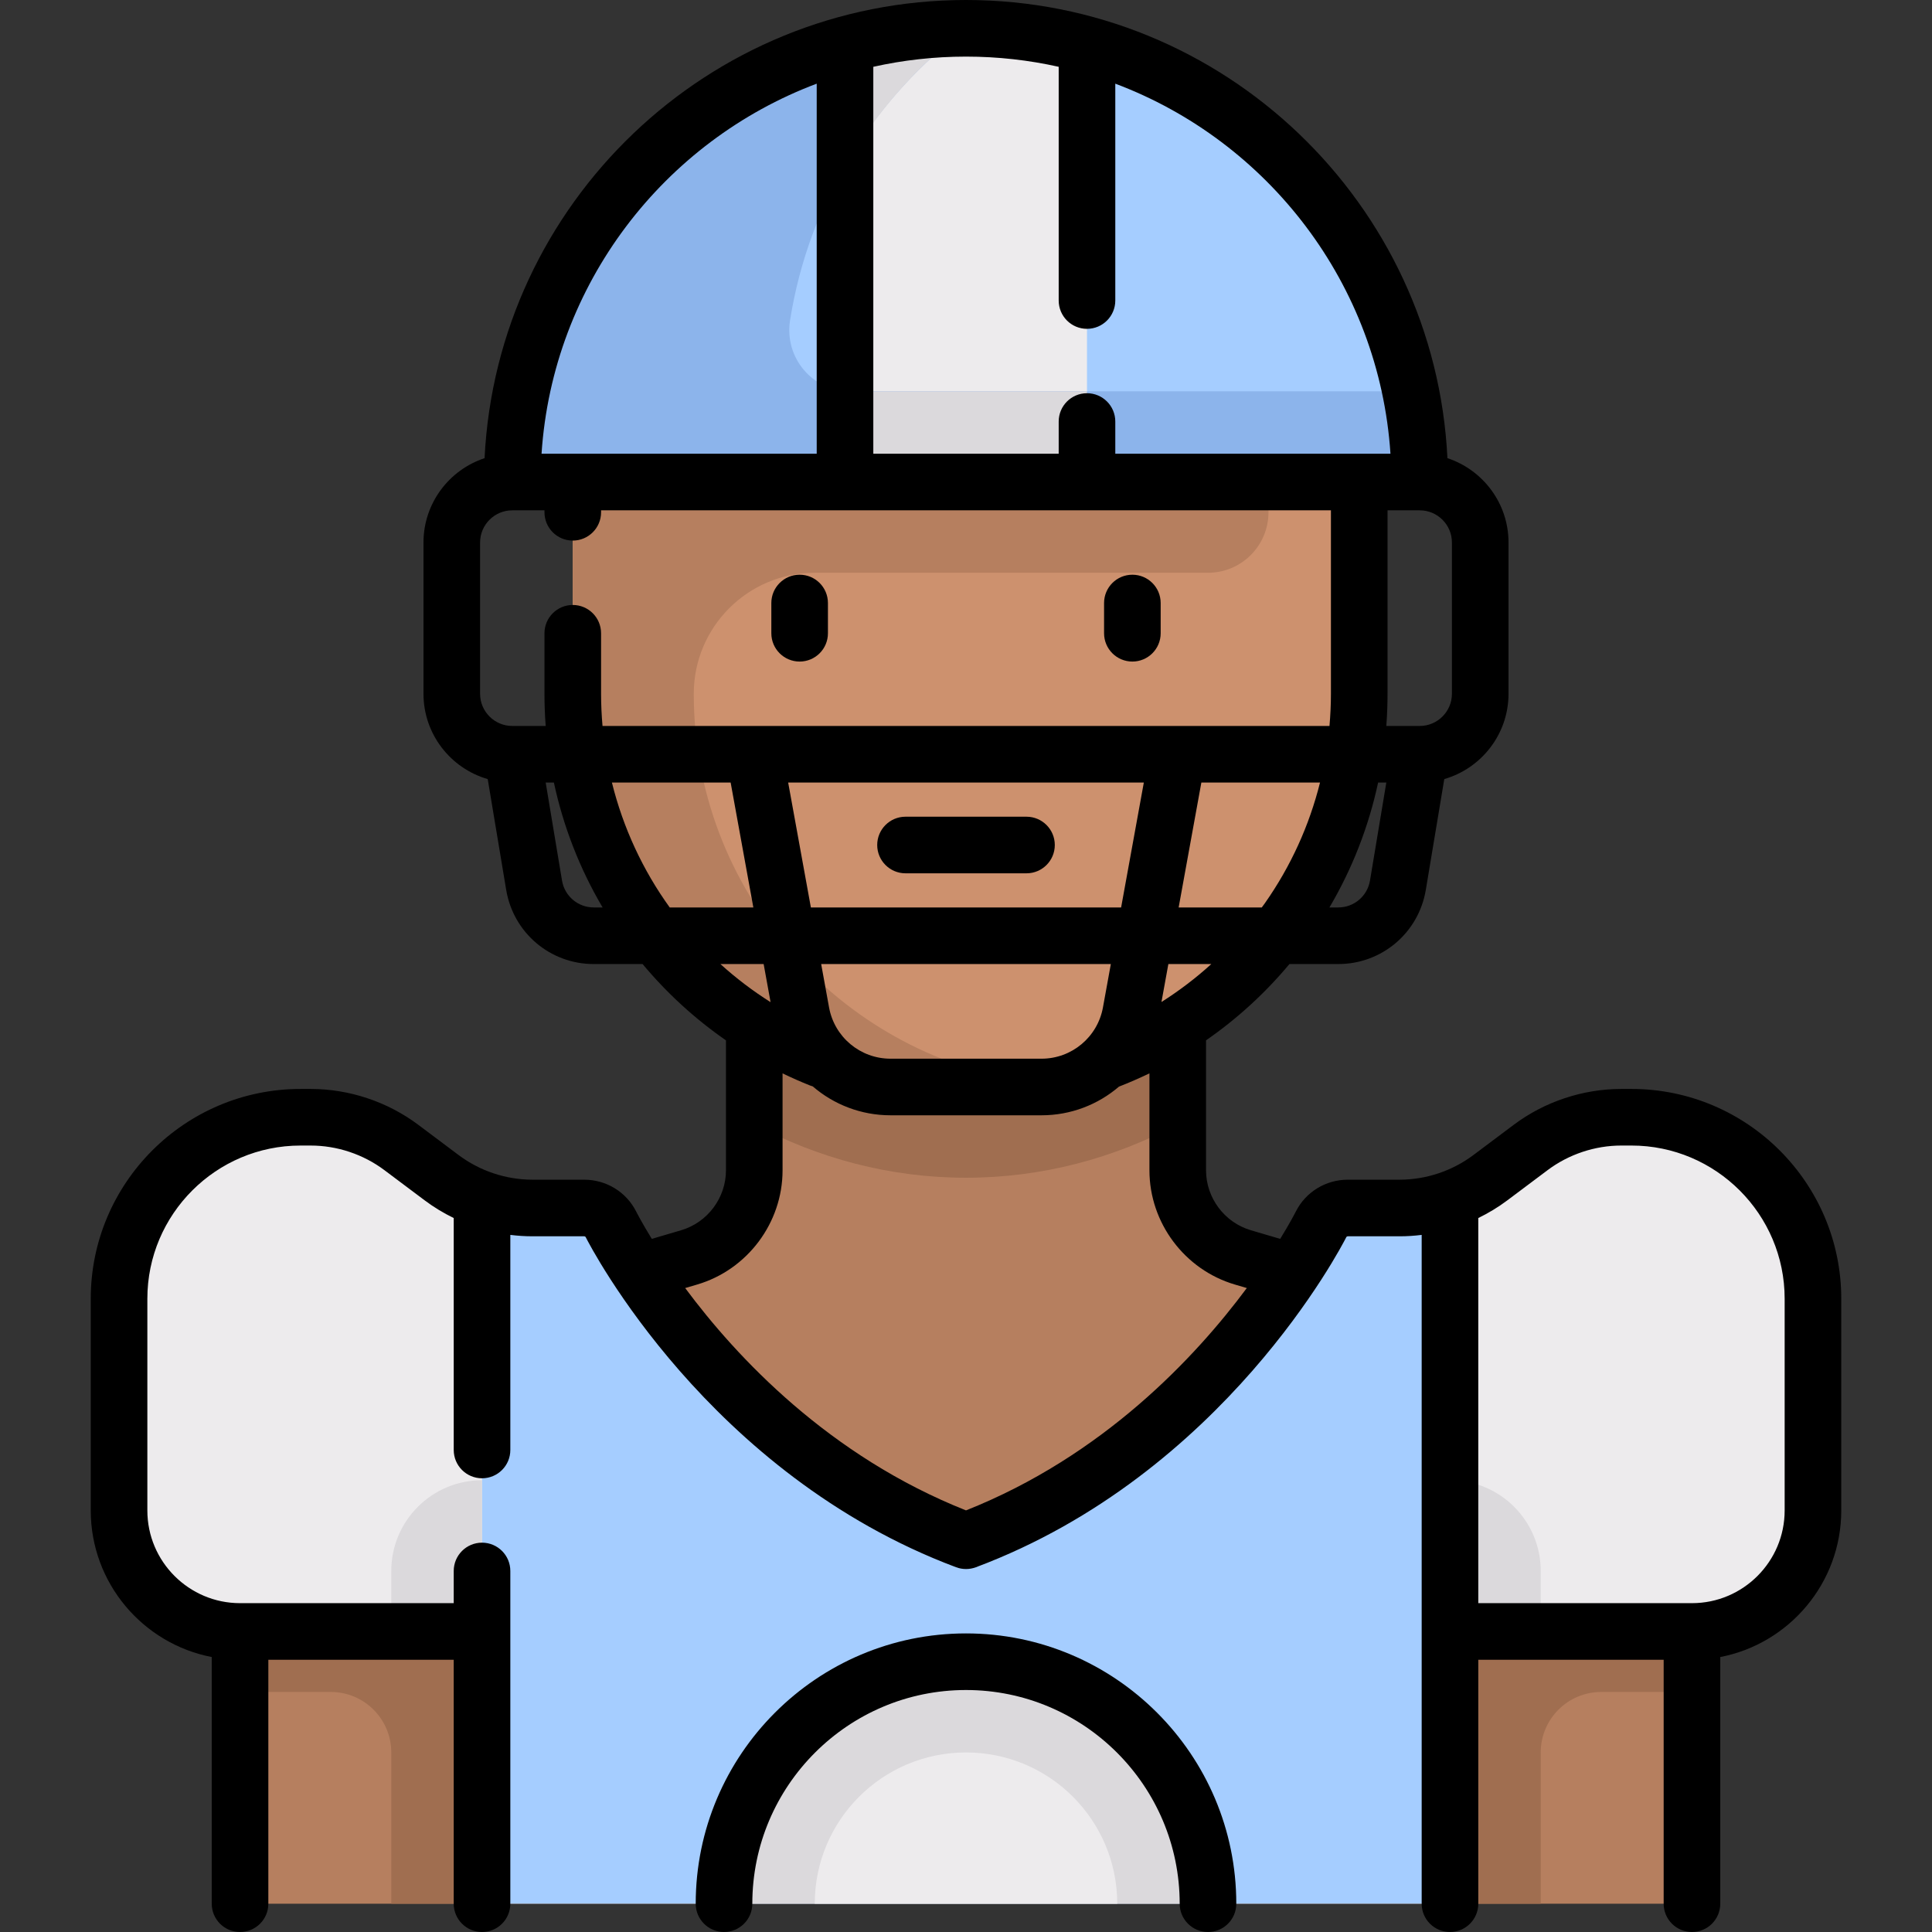 <?xml version="1.0" encoding="iso-8859-1"?>
<!-- Generator: Adobe Illustrator 19.0.0, SVG Export Plug-In . SVG Version: 6.00 Build 0)  -->
<svg version="1.1" id="Capa_1" xmlns="http://www.w3.org/2000/svg" xmlns:xlink="http://www.w3.org/1999/xlink" x="0px" y="0px"
	 viewBox="0 0 512 512" style="enable-background:new 0 0 512 512;" xml:space="preserve">
<rect x="0" y="0" width="512" height="512" fill="#333333" stroke="none"/>
<path style="fill:#B67F5F;" d="M413.863,358.071l-84.486-24.849c-10.235-3.01-17.263-12.403-17.263-23.071v-38.119H199.888v38.119
	c0,10.668-7.028,20.061-17.263,23.071l-84.486,24.849c-20.469,6.02-34.525,24.806-34.525,46.142V504.5h384.774V404.213
	C448.388,382.877,434.332,364.091,413.863,358.071z"/>
<path style="fill:#EDEBED;" d="M432.356,296.081h-2.671c-8.671,0-17.109,2.812-24.047,8.015l-10.691,8.018
	c-6.939,5.203-15.378,8.016-24.051,8.016h-13.681c-3.037,0-5.767,1.673-7.142,4.381c-7.591,14.949-35.547,57.385-83.868,79.548
	c-6.465,2.965-13.943,2.965-20.408,0c-48.32-22.163-76.276-64.597-83.867-79.547c-1.375-2.708-4.105-4.381-7.143-4.381h-13.684
	c-8.672,0-17.111-2.813-24.049-8.016l-10.688-8.016c-6.938-5.203-15.377-8.016-24.049-8.016h-2.671
	c-26.563,0-48.097,21.534-48.097,48.097v56.113c0,17.709,14.356,32.065,32.065,32.065h64.129h256.516h64.129
	c17.709,0,32.065-14.356,32.065-32.065V344.18C480.453,317.614,458.919,296.081,432.356,296.081z"/>
<path style="fill:#A5CDFF;" d="M370.896,320.129h-13.682c-3.037,0-5.766,1.672-7.142,4.38c-7.591,14.95-35.547,57.385-83.868,79.548
	c-6.465,2.965-13.943,2.965-20.407,0c-48.32-22.163-76.276-64.597-83.867-79.547c-1.375-2.709-4.105-4.382-7.143-4.381h-13.684
	c-4.588,0-9.092-0.837-13.361-2.348V504.5h256.516V317.78C379.989,319.292,375.485,320.129,370.896,320.129z"/>
<path style="fill:#A06E50;" d="M199.888,297.937c16.841,8.996,35.939,14.176,56.113,14.176s39.272-5.18,56.113-14.176v-25.905
	H199.888V297.937z"/>
<path style="fill:#A5CDFF;" d="M256.001,7.5c-66.408,0-120.242,53.834-120.242,120.242h240.484
	C376.243,61.334,322.409,7.5,256.001,7.5z"/>
<path style="fill:#EDEBED;" d="M256.001,7.5c-11.122,0-21.842,1.631-32.065,4.457v115.785h64.13V11.957
	C277.843,9.13,267.123,7.5,256.001,7.5z"/>
<path style="fill:#8CB4EB;" d="M209.372,84.9c4.982-31.578,22.314-59.019,46.834-77.39c-0.003-0.008,0-0.001-0.003-0.01
	C189.702,7.391,135.76,61.266,135.76,127.742h240.484c0-8.237-0.837-16.277-2.415-24.048H225.221
	C215.269,103.694,207.821,94.729,209.372,84.9z"/>
<g>
	<path style="fill:#DBD9DC;" d="M256.001,440.371c-35.417,0-64.129,28.712-64.129,64.129H320.13
		C320.13,469.083,291.418,440.371,256.001,440.371z"/>
	<path style="fill:#DBD9DC;" d="M223.936,44.037c8.21-14.244,19.166-26.71,32.27-36.527c-0.003-0.008-0.001-0.001-0.003-0.009
		c-11.193-0.019-21.982,1.61-32.266,4.453v32.083H223.936z"/>
	<path style="fill:#DBD9DC;" d="M288.066,103.694h-62.845c-0.444,0-0.851-0.11-1.284-0.144v24.193h64.13v-24.049H288.066z"/>
	<path style="fill:#DBD9DC;" d="M103.695,432.355h24.048v-40.081l0,0l0,0c-13.282,0-24.048,10.767-24.048,24.048V432.355z"/>
</g>
<path style="fill:#A06E50;" d="M63.614,432.355v16.032h24.048c8.854,0,16.032,7.178,16.032,16.032V504.5h24.048v-72.145H63.614z"/>
<path style="fill:#DBD9DC;" d="M408.307,432.355h-24.048v-40.081l0,0l0,0c13.282,0,24.048,10.767,24.048,24.048V432.355z"/>
<path style="fill:#A06E50;" d="M448.388,432.355v16.032H424.34c-8.854,0-16.032,7.178-16.032,16.032V504.5h-24.048v-72.145H448.388z
	"/>
<path style="fill:#EDEBED;" d="M256.001,464.419c-22.136,0-40.081,17.945-40.081,40.081h80.161
	C296.082,482.364,278.137,464.419,256.001,464.419z"/>
<path style="fill:#CD916E;" d="M256.001,288.065L256.001,288.065c-57.554,0-104.21-46.656-104.21-104.21v-56.113h208.42v56.113
	C360.211,241.408,313.554,288.065,256.001,288.065z"/>
<path style="fill:#B67F5F;" d="M336.162,135.758v-8.016H151.791v56.113c0,57.553,46.656,104.21,104.21,104.21
	c5.466,0,10.793-0.547,16.032-1.359c-49.921-7.729-88.177-50.764-88.177-102.851l0,0c0-17.709,14.356-32.064,32.064-32.064h104.21
	C328.984,151.79,336.162,144.612,336.162,135.758z"/>
<path d="M211.912,175.322c4.143,0,7.5-3.357,7.5-7.5v-8.016c0-4.143-3.357-7.5-7.5-7.5s-7.5,3.357-7.5,7.5v8.016
	C204.412,171.965,207.77,175.322,211.912,175.322z"/>
<path d="M300.09,175.322c4.143,0,7.5-3.357,7.5-7.5v-8.016c0-4.143-3.357-7.5-7.5-7.5s-7.5,3.357-7.5,7.5v8.016
	C292.59,171.965,295.947,175.322,300.09,175.322z"/>
<path d="M272.033,216.436h-32.064c-4.143,0-7.5,3.357-7.5,7.5s3.357,7.5,7.5,7.5h32.064c4.143,0,7.5-3.357,7.5-7.5
	S276.176,216.436,272.033,216.436z"/>
<path d="M432.355,288.581h-2.672c-10.228,0-20.366,3.38-28.548,9.516l-10.688,8.017c-5.603,4.201-12.545,6.516-19.549,6.516h-13.684
	c-5.878,0-11.169,3.234-13.807,8.44c-0.241,0.475-1.61,3.13-4.14,7.245l-7.775-2.287c-6.994-2.058-11.879-8.586-11.879-15.876
	v-34.453c8.21-5.69,15.636-12.472,22.1-20.215h12.931c11.55,0,21.313-8.27,23.213-19.663l4.893-29.356
	c9.819-2.831,17.024-11.892,17.024-22.61v-40.08c0-10.412-6.8-19.26-16.189-22.353C380.28,53.909,324.319,0,256.001,0
	S131.722,53.909,128.416,121.422c-9.39,3.093-16.189,11.941-16.189,22.353v40.08c0,10.718,7.205,19.779,17.025,22.61l4.893,29.356
	c1.899,11.394,11.662,19.663,23.212,19.663h12.935c6.459,7.736,13.88,14.528,22.096,20.221v34.447
	c0,7.29-4.885,13.818-11.879,15.876l-7.775,2.287c-2.529-4.114-3.898-6.769-4.139-7.244c-2.639-5.207-7.93-8.441-13.808-8.441
	h-13.684c-7.004,0-13.946-2.314-19.549-6.516l-10.688-8.017c-8.182-6.136-18.32-9.516-28.548-9.516h-2.672
	c-30.656,0-55.597,24.94-55.597,55.597v56.112c0,19.251,13.824,35.327,32.064,38.842V504.5c0,4.143,3.357,7.5,7.5,7.5
	s7.5-3.357,7.5-7.5v-64.646h49.129V504.5c0,4.143,3.357,7.5,7.5,7.5c4.143,0,7.5-3.357,7.5-7.5v-88.178c0-4.143-3.357-7.5-7.5-7.5
	c-4.143,0-7.5,3.357-7.5,7.5v8.532H63.614c-13.545,0-24.564-11.02-24.564-24.564v-56.112c0-22.385,18.212-40.597,40.597-40.597
	h2.672c7.003,0,13.945,2.313,19.548,6.516l10.688,8.017c2.408,1.806,4.989,3.366,7.688,4.679v61.466c0,4.143,3.357,7.5,7.5,7.5
	s7.5-3.357,7.5-7.5v-57c1.941,0.244,3.899,0.371,5.86,0.371h13.684c0.074,0,0.323,0.016,0.428,0.222
	c1.294,2.555,32.461,62.844,98.152,87.479c1.699,0.637,3.568,0.637,5.268,0c65.691-24.635,96.858-84.924,98.153-87.479
	c0.104-0.205,0.353-0.221,0.427-0.221h13.684c1.961,0,3.919-0.127,5.86-0.371V504.5c0,4.143,3.357,7.5,7.5,7.5s7.5-3.357,7.5-7.5
	v-64.646h49.129V504.5c0,4.143,3.357,7.5,7.5,7.5s7.5-3.357,7.5-7.5v-65.368c18.24-3.516,32.064-19.591,32.064-38.842v-56.112
	C487.952,313.521,463.012,288.581,432.355,288.581z M219.709,266.977l-2.09-11.493h76.764l-2.09,11.493
	c-1.432,7.873-8.279,13.588-16.281,13.588h-40.021C227.988,280.564,221.141,274.85,219.709,266.977z M177.483,240.483
	c-7.118-9.869-12.34-21.079-15.318-33.097h31.463l6.018,33.097H177.483z M208.874,207.387h94.253l-6.018,33.097h-82.218
	L208.874,207.387z M349.817,207.387c-2.836,11.361-7.722,22.142-14.551,31.889c-0.286,0.409-0.588,0.804-0.88,1.208h-22.031
	l6.018-33.097H349.817z M307.8,265.539l1.828-10.056h11.379C316.903,259.216,312.482,262.57,307.8,265.539z M354.646,240.483h-2.334
	c6.085-10.316,10.411-21.466,12.901-33.097h2.177l-4.328,25.967C362.373,237.484,358.833,240.483,354.646,240.483z M384.775,183.854
	c0,4.705-3.827,8.532-8.532,8.532h-8.854c0.213-2.827,0.321-5.672,0.321-8.532v-48.612h8.532c4.705,0,8.532,3.827,8.532,8.532
	L384.775,183.854L384.775,183.854z M280.565,17.703v61.94c0,4.143,3.357,7.5,7.5,7.5s7.5-3.357,7.5-7.5V22.172
	c40.476,15.219,69.952,53.079,72.922,98.07h-72.922v-8.534c0-4.143-3.357-7.5-7.5-7.5s-7.5,3.357-7.5,7.5v8.534h-49.129V17.703
	c7.911-1.765,16.13-2.703,24.565-2.703S272.655,15.938,280.565,17.703z M216.437,22.172v98.07h-72.922
	C146.484,75.251,175.961,37.391,216.437,22.172z M127.227,143.774c0-4.705,3.827-8.532,8.532-8.532h8.532v0.517
	c0,4.143,3.357,7.5,7.5,7.5s7.5-3.357,7.5-7.5v-0.517h193.42v48.612c0,2.864-0.139,5.708-0.385,8.532H159.674
	c-0.244-2.818-0.383-5.661-0.383-8.532v-16.031c0-4.143-3.357-7.5-7.5-7.5s-7.5,3.357-7.5,7.5v16.031
	c0,2.859,0.108,5.705,0.321,8.532h-8.854c-4.705,0-8.532-3.827-8.532-8.532L127.227,143.774L127.227,143.774z M148.94,233.354
	l-4.328-25.967h2.178c2.491,11.629,6.822,22.781,12.906,33.097h-2.339C153.169,240.483,149.629,237.484,148.94,233.354z
	 M202.374,255.483l1.836,10.097c-4.756-2.999-9.193-6.385-13.294-10.097L202.374,255.483L202.374,255.483z M256.001,400.269
	c-36.342-14.416-60.813-40.604-74.418-58.922l3.158-0.929c13.334-3.922,22.646-16.368,22.646-30.267v-25.695
	c2.374,1.147,4.791,2.217,7.255,3.2c0.248,0.099,0.497,0.18,0.748,0.251c5.565,4.798,12.792,7.657,20.6,7.657h40.021
	c7.776,0,14.975-2.835,20.531-7.598c2.746-1.07,5.436-2.246,8.071-3.519v25.703c0,13.898,9.313,26.345,22.646,30.267l3.158,0.929
	C316.814,359.665,292.342,385.852,256.001,400.269z M472.952,400.29c0,13.545-11.02,24.564-24.564,24.564h-56.629V322.792
	c2.699-1.313,5.281-2.873,7.688-4.679l10.688-8.017c5.603-4.202,12.545-6.516,19.548-6.516h2.672
	c22.385,0,40.597,18.212,40.597,40.597V400.29z"/>
<path d="M256.001,432.871c-39.496,0-71.629,32.133-71.629,71.629c0,4.143,3.357,7.5,7.5,7.5s7.5-3.357,7.5-7.5
	c0-31.226,25.403-56.629,56.629-56.629s56.629,25.403,56.629,56.629c0,4.143,3.357,7.5,7.5,7.5s7.5-3.357,7.5-7.5
	C327.63,465.004,295.497,432.871,256.001,432.871z"/>
<g>
</g>
<g>
</g>
<g>
</g>
<g>
</g>
<g>
</g>
<g>
</g>
<g>
</g>
<g>
</g>
<g>
</g>
<g>
</g>
<g>
</g>
<g>
</g>
<g>
</g>
<g>
</g>
<g>
</g>
</svg>
